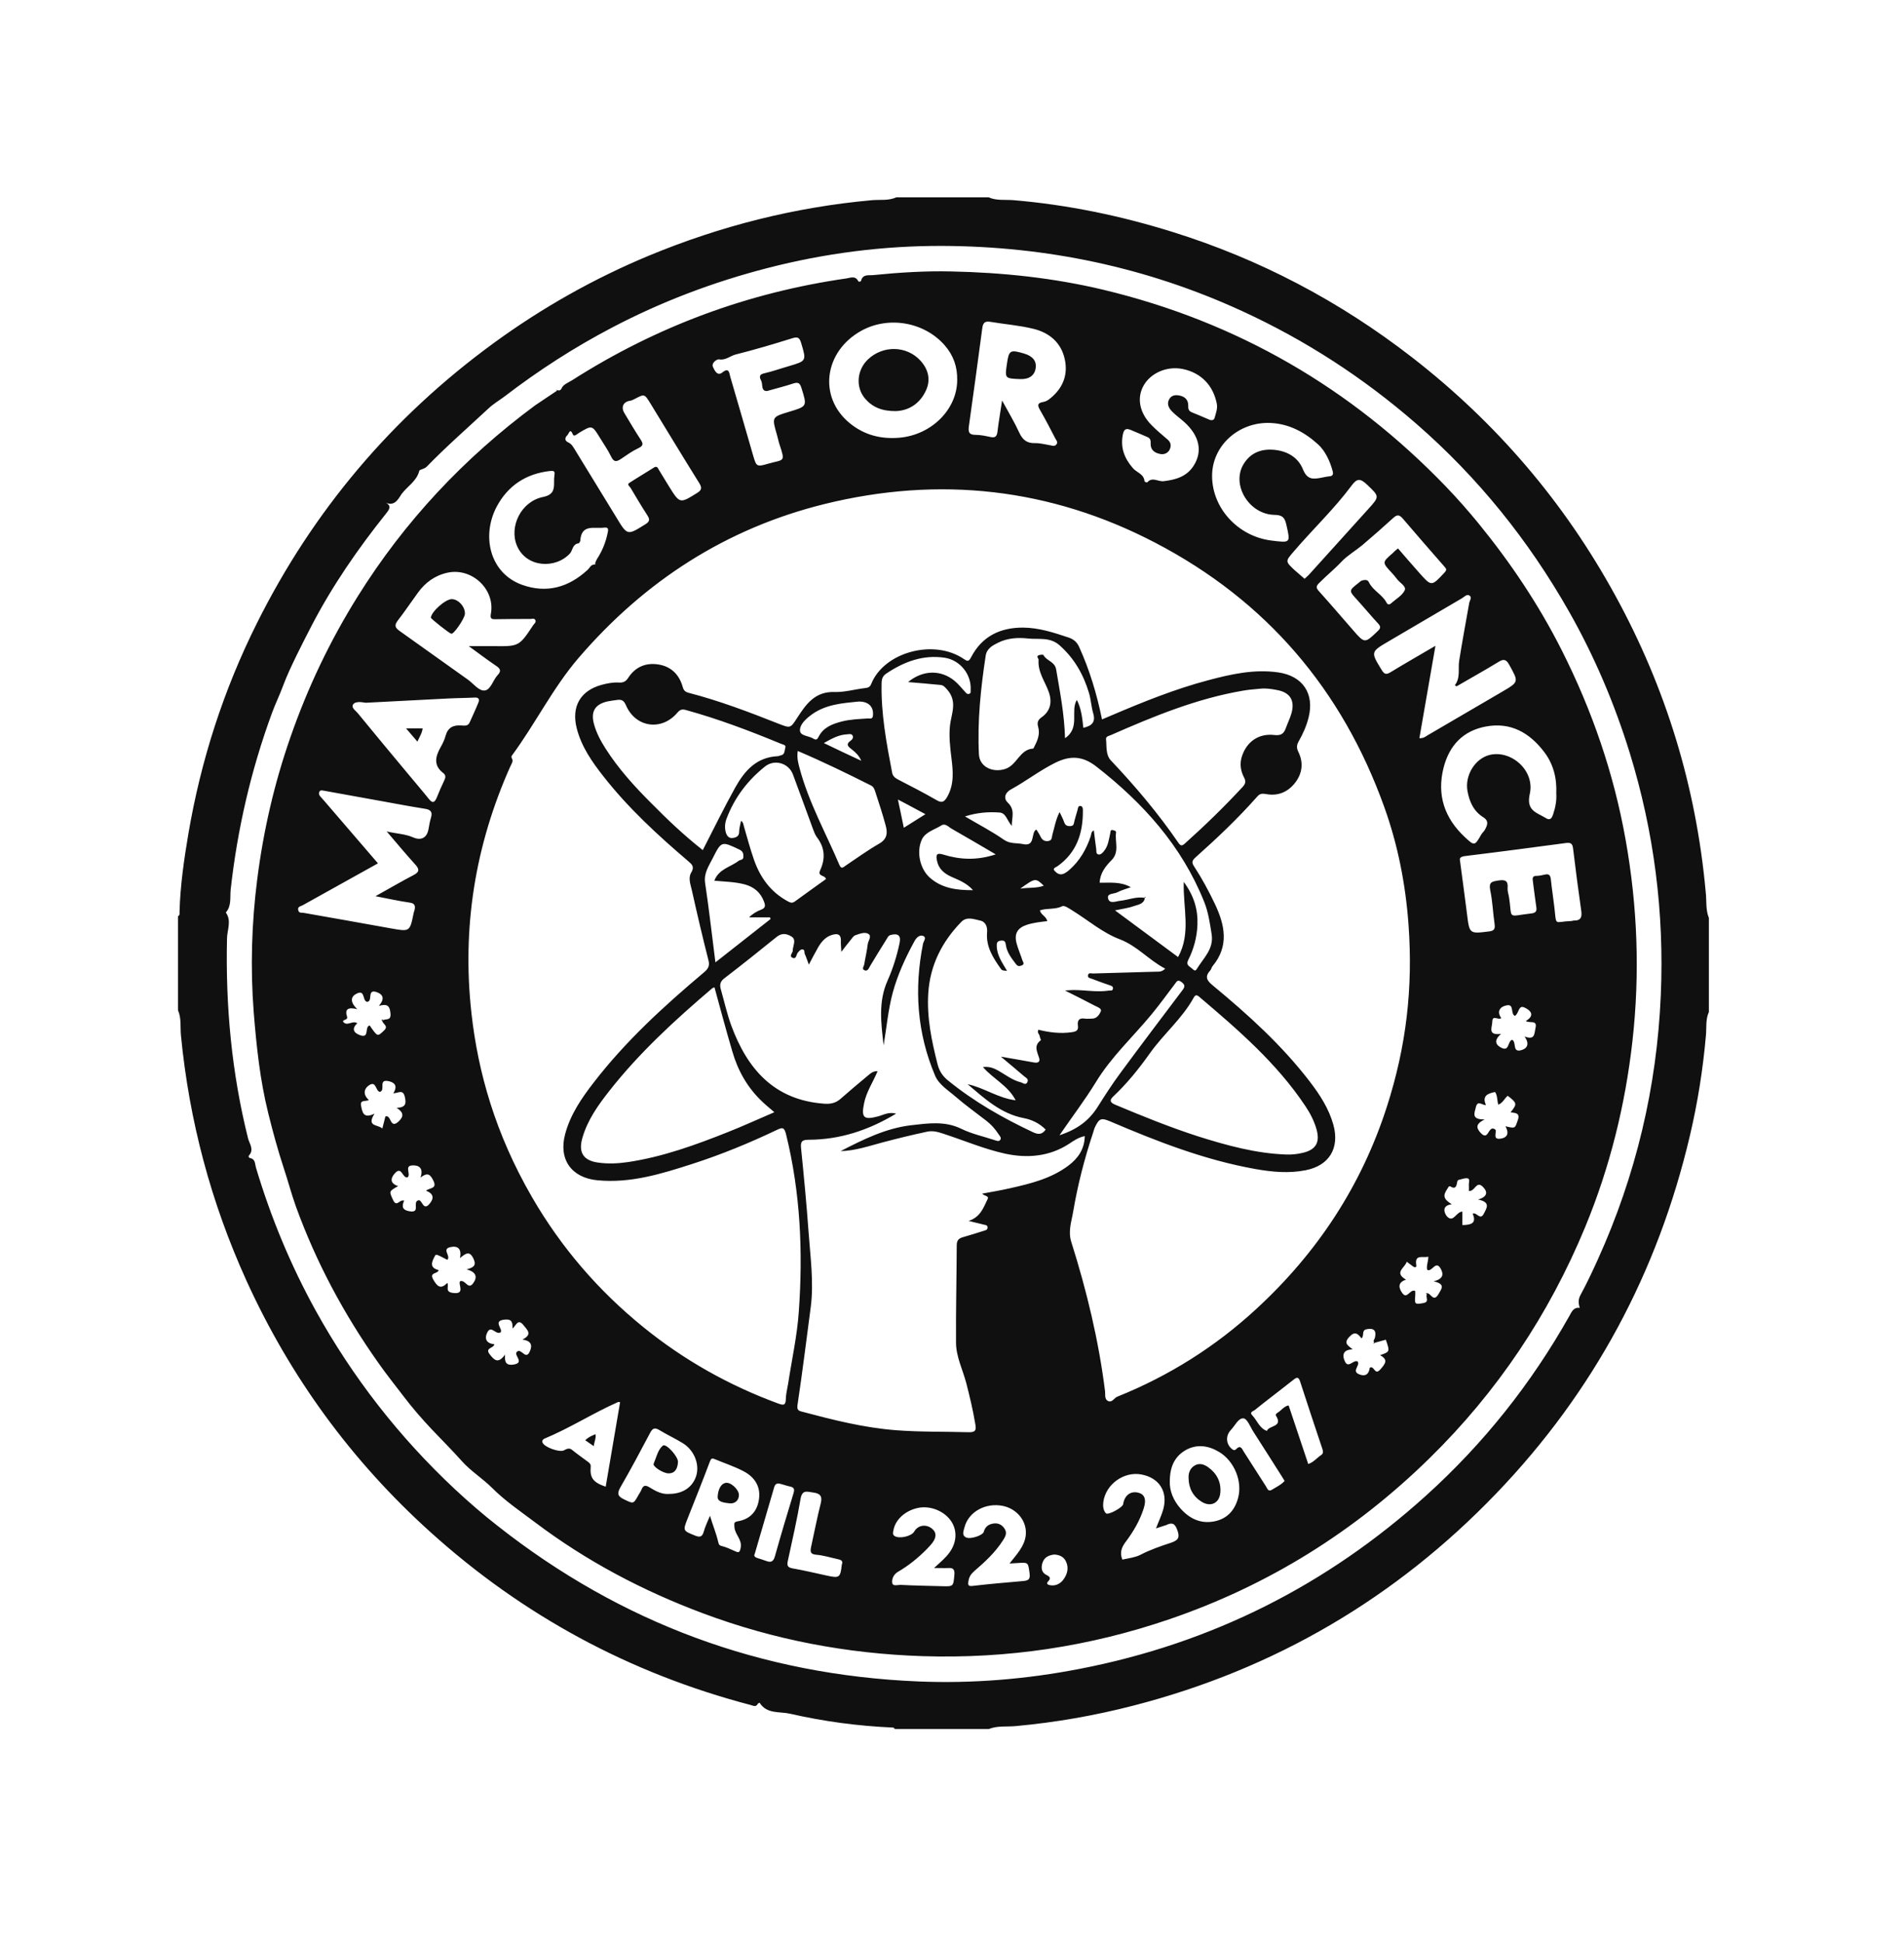 <?xml version="1.0" encoding="utf-8"?>
<!-- Generator: Adobe Illustrator 20.1.0, SVG Export Plug-In . SVG Version: 6.00 Build 0)  -->
<svg version="1.1" id="Layer_1" xmlns="http://www.w3.org/2000/svg" xmlns:xlink="http://www.w3.org/1999/xlink" x="0px" y="0px"
	 viewBox="0 0 1612 1644" style="enable-background:new 0 0 1612 1644;" xml:space="preserve">
<style type="text/css">
	.st0{fill:#101010;}
</style>
<path class="st0" d="M1446.8,776.8c0,26.5,0,53.1,0,79.6c-2.9,6.3-1.9,13.3-2.5,19.8c-2.5,28.7-7,57-13.6,85
	c-27.2,115.6-81.5,216.8-163.8,302.5c-85.3,88.8-187.8,148.8-307.1,179.6c-32.8,8.5-66.2,14.3-100,17.4c-7.5,0.7-15.4-0.5-22.7,2.5
	c-26.5,0-53.1,0-79.6,0c-0.3-1.1-1.1-1.3-2.1-1.3c-29.2-1.3-58.2-5.2-86.6-11.7c-8.8-2-19.6,0.5-25.7-9.3c0,0-1.3,0.5-1.5,0.9
	c-1.6,3.2-4.1,1.5-6.2,1c-102.2-26.8-192.7-75.6-271.1-146.4c-66.5-60-118.5-131-155.7-212.8c-30-66.1-48.4-135.1-55.4-207.4
	c-0.7-7.1,0.5-14.5-2.5-21.3c0-26.5,0-53.1,0-79.6c1.7-0.8,1.3-2.3,1.3-3.7c0.6-22.2,3.8-44.2,7.5-66.1
	c10.6-62.2,29.8-121.7,58-178.1c47.5-95.1,114.2-174,200.1-236.8c41.1-30,85-54.8,131.9-74.3c60.6-25.1,123.4-41,188.8-46.9
	c6.8-0.6,14,0.6,20.5-2.4c26.1,0,52.1,0,78.2,0c6.8,3,14.2,1.8,21.2,2.4c45.9,3.9,90.7,13.2,134.6,26.9
	c74,23.1,141.4,58.6,202.7,106.1c71.4,55.4,128.9,122.6,172.2,201.8c42.8,78.1,68.3,161.6,76.4,250.4
	C1445,762.1,1443.9,769.7,1446.8,776.8z M324.7,424.5c7,2.9,5.7,5.7,2.3,9.9c-24,30-45.8,61.5-63.5,95.7
	c-4.2,8.2-8.5,16.4-12.5,24.7c-4,8.3-8,16.6-11.2,25.2c-2.9,7.9-6.6,15.4-9.5,23.3c-17.8,48.4-29.3,98.3-35,149.5
	c-0.7,6.6,0.9,13.7-4.1,19.4c5,7,1.2,14.5,1,21.8c-1.3,57.2,3.9,113.7,17.8,169.3c1.1,4.5,5.4,9.4,0.8,14.5c-0.7,0.8-0.1,2,0.9,2.2
	c4.5,0.8,4.1,4.7,4.9,7.7c12.6,42.3,29.4,82.8,50.7,121.4c31.3,56.5,70.5,106.8,117.6,150.9c11.8,11,23.9,21.5,36.6,31.4
	c104.5,82.2,223.2,126,355.9,131.5c46,1.9,91.7-1.9,137-10.7c111.4-21.6,209-70.7,293.1-146.7c48.7-44,89-94.7,121.2-151.9
	c2-3.5,3.5-7.6,8.8-6.8c-1.2-3.8-1.5-7.1,0.7-11.1c5.3-9.7,10-19.8,14.6-29.9c32.2-71.1,50-145.8,53.3-223.7
	c3-69.8-5.7-138.2-26.3-205c-12.9-41.7-29.9-81.7-51.4-119.6c-34.2-60.2-77-113.4-129.3-158.9c-44.7-38.9-93.9-70.8-147.8-95.5
	c-80.4-36.9-165-54.6-253.1-55c-50.2-0.2-99.9,6.2-148.7,18.8c-45.7,11.8-89.6,28.4-131.5,50.4c-31.9,16.7-62.1,36.2-90.7,58.1
	c-4.6,3.5-9.5,6.2-14,10.5c-17.5,16.3-35.5,32-52.1,49.1c-2,2-6,2.3-6.2,3.4c-2.2,8.9-10.2,13.1-15.1,19.8
	C336.8,423,333.6,429.5,324.7,424.5z M471.6,330.6c-2.5-2.7,2,2.4,4-2.2c1.2-3,5.7-4.7,8.9-6.7c71.2-45.4,148.6-74.1,232.2-86.1
	c3.4-0.5,7.5-2.5,9.9,2.3c0.5,0.9,2.3,0.4,2.4-0.3c1.5-5.9,6.6-4.4,10.3-4.8c21.9-2.2,43.9-3.6,65.9-3.1
	c43.5,0.9,86.5,5.4,128.9,15.5c113.1,27.1,209.7,83,290.3,166.8c9.4,9.8,18.5,20.1,27.1,30.6c27.3,33.4,51.2,69,70.7,107.6
	c25.7,50.9,44.1,104.2,54.1,160.4c10.1,56.5,12.2,113.3,5.8,170.3c-6.1,54.3-19.1,106.8-40,157.4c-30.7,74.2-74.5,139.6-131.9,195.8
	c-63.1,61.8-136.3,107.5-220,136.1c-67.8,23.2-137.4,33.6-209.2,31.3c-63.9-2.1-125.8-13.8-185.7-36.2
	c-50.9-19-98.6-44.1-142.1-76.9c-12.5-9.4-25.5-18.2-36.5-29.2c-8.2-8.2-18.2-14.3-25.9-23c-8.2-9.2-16.9-17.8-25.4-26.8
	c-8.3-8.8-16.2-17.9-23.5-27.5c-7.3-9.6-14.9-19-21.8-28.9c-28.9-40.9-52.4-84.7-69.5-131.8c-3.8-10.5-6.7-21.7-10.2-32.2
	c-5.1-15.5-9.4-31.2-13.3-47c-7-28.1-10-56.8-12.3-85.5c-2.9-37.6-1.8-75.2,3-112.6c5.2-40.9,14.4-80.8,28-119.8
	c14.6-42,33.5-81.7,57-119.3c39.7-63.6,90.1-117.3,150.3-161.8 M1208.8,1094.4c2.9,0.8,5.1,7.6,9.1,0.7c2.6-4.6,6.2-8.4-4.1-10.8
	c8.2-2,8.5-6,6-10.6c-4.3-7.9-7.5,3.4-11.5,0.8c-0.8-3.4,0.9-6.8,1-11c-4.9,1.1-11.8-2.4-10.2,7.2c0.3,2-1.4,2-2.8,1
	c-1.6-1.2-3.2-2.4-5.3-4c-1.6,5.4-11.1,9.1-0.6,15.2c-7.8,2.5-5.8,7.6-3.2,11.3c4.2,5.9,6.6-3.9,11-1.7c0,1.1,0.1,2.5,0,3.9
	c-0.7,7.4-0.2,7.6,6.9,6.3c5.4-1,1.7-4.9,2.9-7.2C1208.2,1095.1,1208.5,1094.7,1208.8,1094.4z M1164,1136.3l0.1,0.2
	c-2.4-1.4-0.4-3-0.1-4.2c1.6-6.3-0.8-8.8-7.2-7.4c-4.3,1-1.5,5.3-4.1,7.7c-3.2-4.3-5.8-6.3-10.6-1c-4.8,5.4-0.7,7,3.1,10.3
	c-9.1,0.2-8.7,5.9-6.4,10.5c2.9,5.7,6.9-1.9,10.6-0.3c2.6,3.4-5.7,8.3,1.6,11c6.4,2.4,8.2-1.9,8.7-5.7c4.1-2.2,3.9,7.4,9.3,1.1
	c3.9-4.6,6.5-7.9-0.6-11.7c8.4-2.9,8.4-2.9,4.9-13.1C1170.2,1134.5,1167.1,1135.4,1164,1136.3z M340.5,1015.9c0.4,0.5,0.8,1,1.1,1.5
	c-1.9,5.3,0.9,7,5.6,7.7c8.9,1.3,1.9-7.7,6.8-9.3c3.5-1.4,4,9.6,9.6,3c4-4.7,3.7-8.6-2.9-11.2c3-2.6,9.7-1.4,6.2-8.5
	c-2.6-5.3-4.8-7.3-10.9-2.6c2.8-8-1.4-10.6-6.8-10.3c-7.3,0.3-1,7.4-4.1,10.1c-4.4,1.1-4.9-9.8-10.6-3.6c-3.7,3.9-4.9,8.7,2.6,11
	c-8,4.5-7.7,4.4-4.3,11.8C335.4,1021.2,337.9,1016.3,340.5,1015.9z M324.4,863.3c2.5-1.4,6.8,0.7,6.2-5.7c-0.6-6.5-2.7-8.4-9.8-6.4
	c4.9-5.7,3.9-9.5-1.8-11.6c-8.7-3.1-3,7.9-8.2,8.2c-4.1-0.8-1.5-10-8.1-7.3c-5.5,2.3-7.1,6.9-0.2,13.5c-8.3-2.1-10.6,0.4-8.7,6.2
	c1,3.2-3.2,2.2-3.4,4.3c3.4,4.6,7.9-1.4,12.1,1.4c-5.4,5.1-2.6,8.4,2.6,10.2c8,2.8,3.3-7.4,7.9-8.3c6.8,9.8,6.5,9.5,12.1,4.3
	c4.3-4-1.2-5.5-1.4-8.2C323.9,863.8,324.1,863.6,324.4,863.3z M503.8,477.8c0.6-0.2,1.2-0.4,1.8-0.6
	C505,477.4,504.4,477.5,503.8,477.8c0.1-2.8,1.8-4.9,3.1-7.1c3.5-5.9,6-12.3,7.4-19c0.4-2.1,1.9-5.9-2.9-5.2
	c-8,1.1-19.2-3.4-20.1,11c-0.1,0.8-0.9,2.2-1.5,2.3c-5.2,0.7-4.9,5.9-7.2,8.5c-12.3,13.4-37,12.1-44.9-6.4
	c-6.9-16.3,3.5-37.5,21.9-41.3c8.8-1.8,9.6-6.1,9.5-12.8c0-1.9,0-3.8,0.3-5.7c0.7-3.6-0.8-3.8-3.9-3.5c-20.3,2.3-35.6,12.5-45,30.2
	c-13,24.6-6,56.2,21.5,66.1c20.6,7.4,39.3,2.3,55.4-12.6C499.4,480.6,500.3,477.3,503.8,477.8z M969.5,759.9l-0.2-0.1
	c-0.8,5.4-5.8,5.7-9.4,7c-4.7,1.7-9.9,2.3-15.9,3.6c18.2,13.5,35.6,26.3,53.4,39.5c11.2-20.1,4.1-41.6,4.8-63.6
	c8.6,11.6,12.1,23.3,11.6,36.2c-0.4,10.6-3.1,20.6-7.8,29.9c-2,3.9,0.5,5.1,2.6,6.7c1.3,0.9,3,3.7,4.6,1c5.6-9.3,14.7-17,12.6-29.7
	c-1.5-9.3-2.8-18.7-6.4-27.5c-19-47.2-51.6-83.4-91.3-114.3c-11.6-9-22.1-9.3-34.5-3.2c-13.2,6.5-24.8,15.6-37.6,22.6
	c-5.8,3.2-6.2,8.1-2.7,11.3c6.3,6,3.4,12.1,3.3,19.6c-3.9-4.4-4.9-10.9-10.2-11.3c-9.5-0.7-19.2,0-29.4,3.3
	c11.5,6.8,22.7,12.6,32.9,19.7c5.3,3.7,10.8,2.6,16.2,3.7c10.1,2.2,6.9-7.8,10.4-11.7c0.2-0.2,0.4-0.2,1-0.5
	c1.2,1.9,2.5,3.8,3.4,5.8c1.4,2.9,3.4,4.3,6.7,3.8c3.3-0.5,2.8-3.3,3.4-5.4c1.8-6.2,2.8-12.7,6.1-19.1c1.5,3.3,2.9,5.7,3.8,8.4
	c0.9,2.7,2.4,3.6,5.2,3.5c3.2-0.1,3-2.2,3.5-4.2c0.8-3.2,1.8-6.3,2.7-9.5c0.4-1.5,0.4-3.8,2.7-3.3c1.9,0.4,1.8,2.5,1.8,4.2
	c0.1,19-5.4,35.4-21.6,46.8c-1.2,0.8-3.2,1.2-3,3c4.7,6.1,8.7,3.9,13.2,0c8.8-7.7,14.3-17.4,18-28.3c0.6-1.8,0.3-4.2,2.7-5
	c0.7,5.3,1.2,10.4,2,15.6c0.3,1.7-0.5,4.3,2,4.7c1.9,0.3,3.4-1.4,4.6-2.9c3.6-4.4,4.1-9.9,5.3-15.2c0.2-1,0.1-2.8,1.6-2.6
	c1.2,0.2,3.5,0.5,3.3,2.1c-1.2,7.8,3.2,16.4-3.9,23.5c-5.1,5.1-9.6,10.9-10,19c8.9,0.1,17.8-1.1,26.4,3.8c-4.2,1.5-8,2.5-11.4,4.3
	c-2.9,1.5-8.8,0.7-7.9,5c1.1,5.3,6.7,2.5,10.3,2.2C955.6,761.5,962.3,758.4,969.5,759.9z M933,608.8c3.4-1.4,5.9-2.5,8.5-3.6
	c26.5-11.3,53.3-22.1,81.2-29.5c19.5-5.2,39.1-9.6,59.5-6.7c20.8,3,30.8,18,25.7,38.2c-1.8,7.2-4.8,13.9-8.4,20.2
	c-1.8,3.2-1.9,5.6-0.2,9c4.4,9.1,3.3,18.1-2.8,26c-6.1,7.8-14.3,11.4-24.4,9.6c-2.9-0.5-5.3-0.7-7.6,2
	c-16.3,18.5-34.2,35.4-52.6,51.8c-3,2.7-2.9,4.5-0.8,7.6c6.6,10.1,12.3,20.7,17.5,31.6c8.4,17.8,12.2,35.5-2,52.6
	c-0.9,1.1-1.1,2.7-2,3.7c-5,5.4-2.6,8.7,2.4,12.8c29.8,24.6,58.4,50.5,82,81.3c8.5,11.1,16.1,22.8,19.9,36.5
	c5.4,19.8-3.6,34.5-23.5,38.4c-14.2,2.8-28.3,1.5-42.4-1c-42.9-7.6-83.2-23.3-123-40.3c-7.6-3.2-9.3-2.7-12.9,4.7
	c-0.8,1.7-1.2,3.6-1.8,5.3c-7.2,21.7-12.9,43.8-16.7,66.3c-1.4,8.4-4.5,16.5-1.6,25.7c13.1,41.4,23.2,83.4,28.6,126.5
	c0.3,2.7-0.7,6.8,2.8,8.2c3.3,1.3,4.8-2.7,7.6-3.8c43.6-17.5,82.9-42.2,117.4-74c51.7-47.5,89.2-104.3,110.8-171.4
	c16.4-50.9,22.2-100.6,18.3-154.1c-2.5-34.1-9-67.4-20.5-99.4c-35.7-99.5-100-174.7-193.7-223.6c-89-46.5-183.4-56.8-280.5-32.8
	c-83.1,20.6-152,65.1-207.9,130.1c-22,25.6-36.7,55.9-56.6,82.8c-0.3,0.4-0.4,1.5-0.1,1.9c1.8,2.8-0.2,5-1.2,7.3
	c-29.8,66.8-41,136.4-32.8,209.2c5.5,49.1,20,101.4,51.4,155.5c24.6,42.4,56.1,78.9,94.1,109.7c34.4,27.9,72.5,49.3,114.1,64.6
	c4.4,1.6,6.4,1.8,6.5-3.8c0.1-4.4,1.3-8.8,2-13.2c3.1-20.3,7.6-40.4,9-60.8c3.6-50.4,1.4-100.6-10.8-150c-1.5-6.1-3.1-5.9-7.6-3.8
	c-23.3,11.1-47.1,20.9-71.6,28.8c-26.1,8.4-52.3,16.6-80.5,13.9c-22.1-2.1-33.1-17.8-27.3-39.2c4.4-16.4,13.7-30,23.9-43.2
	c27-35.1,59.5-64.8,93.2-93.2c3.5-2.9,5.6-5.4,4.2-10.6c-5-19.6-9.6-39.3-14-59c-1.1-5-3.4-10.5-0.6-15.2c3-4.9,0.7-6.9-2.6-9.7
	c-25.8-22-50.7-44.9-71.7-71.7c-9.7-12.3-18.6-25.1-22.6-40.6c-4.7-18.4,3-32,21.2-36.9c4.8-1.3,9.7-2.2,14.7-1.9
	c3.4,0.2,5.7-0.9,7.6-3.9c6-9.3,14.9-13.1,25.6-11.4c10.8,1.7,17.7,8.6,20.6,19c0.8,3,2.3,4.3,5.1,5c25.9,6.7,50.9,16.2,75.7,26
	c10.6,4.2,10.4,4,16.3-5.1c7.4-11.4,15-22.1,31.3-21.6c8.6,0.3,17.3-2.3,25.9-3.3c2.5-0.3,4.2-0.7,5.3-3.5
	c10.8-27,53-38.4,78.3-21.2c2.9,2,4.2,2.6,6.2-1.3c9.2-17.8,24.7-25.3,44.1-25.2c13.4,0.1,25.9,4.2,38.5,8.4c4.4,1.5,7.1,3.9,9,8.1
	C922.5,567,928.6,587.2,933,608.8z M711.7,974.1c19.1-9.8,38.3-19.4,59.9-21.9c14.2-1.6,28.4-3.8,42.4,3.1c8.8,4.3,18.7,6.4,28,9.5
	c1.6,0.5,3.5,1.4,4.7,0c1.6-1.9-0.4-3.6-1.3-5c-2.8-4.4-6.3-8.3-10.5-11.5c-8.6-6.7-17.5-13-25.7-20.1c-6.3-5.5-14.2-10.2-17.5-17.9
	c-15.3-36.1-17.9-73.5-10.2-111.8c0.4-2,3.5-5.4-0.3-6.6c-2.8-0.8-5.3,1.5-7,4.6c-7.6,13.9-14.2,28.2-18.4,43.6
	c-3.9,14.6-5.2,29.6-7.7,44.5c-2.1-18.5-4.7-36.9,3.4-54.9c4.5-10.1,7.8-20.7,10.1-31.6c1.4-6.4-1.2-8.5-7.5-6.9
	c-2.3,0.6-2.7,2.5-3.7,3.9c-4.7,7.4-9.2,14.9-13.7,22.3c-1.2,2-2.1,5-5,3.6c-2.3-1.1-0.2-3.4,0-5c0.9-5.6,2.3-11.1,2.9-16.7
	c0.3-3.1,3.8-7,0.6-9c-3-1.9-7.4-0.1-10.9,1.1c-1.8,0.6-3.1,2.8-4.4,4.4c-2.3,2.8-4.5,5.6-7.6,9.7c-0.2-4.3-0.5-6.6-0.4-8.9
	c0.4-6.7-3.5-6.8-8.2-5.2c-5.2,1.8-8.5,5.9-11.1,10.4c-2.6,4.5-5,9.2-7.8,14.5c-1.4-3.7-2.2-6.3-3.4-8.9c-0.6-1.4,0.2-3.8-2-4
	c-1.7-0.1-2.8,1.5-3.9,2.7c-1.4,1.6-1.2,5.7-4.3,4.5c-3.8-1.5,0.4-4.4,0-6.6c-0.1-0.7,0.2-1.4,0.3-2.1c0.6-3.4,2.4-7.2-1.6-9.5
	c-4-2.4-8-3-12.3,0.4c-14.7,11.9-29.5,23.7-44.5,35.2c-3.5,2.7-3.9,5.6-2.8,9.3c2.9,10.2,5.2,20.6,8.8,30.5
	c13.6,36.9,36.4,63.2,78.8,66.2c5.4,0.4,9.7-0.6,13.6-4c7.5-6.5,15-13,22.7-19.3c2.4-1.9,4.7-4.5,8.8-4.2
	c-3.9,9.3-9.4,17.3-11.4,26.9c-2.6,12.4-0.4,14.6,11.9,11.3c4.5-1.2,8.8-4,15.2-2.3c-23.6,14.2-47.7,22-74,22.1
	c-5.7,0-7.1,1.5-6.5,7.1c2.4,23.8,4.7,47.6,6.4,71.4c1.5,21,4.5,42.3,1.8,63.1c-3.6,27.6-7.1,55.3-11.2,82.8c-0.6,4,0.7,4.9,3.4,5.6
	c26.3,7,52.6,13.7,79.9,15.8c20.6,1.6,41.2,1.1,61.7,1.7c6.4,0.2,6.3-2.6,5.5-7c-1.9-11.6-4.7-23.1-7.6-34.5
	c-3-11.4-8.6-22.3-8.7-34.1c-0.2-27.5,0.5-54.9,0.6-82.4c0-4,1.3-5.9,5.1-7c6.1-1.7,12.2-3.7,18.3-5.6c1.4-0.4,2.6-0.7,2.7-2.6
	c0-2.1-1.6-2.1-2.9-2.4c-3.9-1-7.8-1.9-13.1-3.2c10.2-3.4,12.6-11.5,16.1-18.6c1.4-2.8-3.2-2.4-4.6-4.5c8-1.5,15.9-2.8,23.7-4.6
	c17.3-3.9,34.5-8.1,49.1-19c8.2-6.1,13.8-14,14-25.1c-5.3,1.1-9.2,3.8-13.1,6.4c-16.7,11-35.6,12.5-54.2,8.5
	c-17.8-3.9-34.9-11.2-52.4-16.9c-4.5-1.5-9-2.8-13.9-1.7c-12.7,2.7-25.3,5.8-37.8,9.1C735.3,969.9,723.9,973.9,711.7,974.1z
	 M986.5,819.7c-14-7.3-23.6-19.2-38.6-24.9c-14.3-5.4-26.6-16-39.8-24.2c-2.8-1.7-6.9-4.7-8.8-3.7c-6.1,3-12.7,1.4-18.9,3.5
	c0.9,3.9,5.6,5.1,6.2,9.1c-6,0.7-11.9,1.3-17.5,3.2c-7.7,2.6-10.5,7.5-8.5,15.3c1.3,5,3.4,9.7,5,14.6c0.5,1.6,2.3,3.3-0.8,4.5
	c-2.2,0.8-3.3,0.5-4.7-1.3c-3.7-4.9-7.6-9.8-8.5-16.1c-0.4-3-1.2-4.1-4.4-3.7c-3.3,0.5-3.4,2.2-3.3,4.9c0.3,8,4.9,14.1,8.7,20.7
	c-4.2-0.4-4.3-0.4-5.5-2.1c-6.4-9.1-12.4-18.4-11.4-30.4c0.4-4.4-0.9-9-5.9-10.1c-5.3-1.1-11.2-3.7-16,1.2
	c-16.3,16.8-26.4,36.6-27.9,60.4c-1.3,20.6,2.9,40.4,7.9,60.1c1.5,5.8,4.3,10,8.9,13.7c22,17.9,46.3,31.7,71.8,43.7
	c4.5,2.1,7.7,2.2,10.8-2.2c-5.2-5.3-11.7-8.4-18.5-9.7c-19.5-3.7-33.2-16.6-47.6-28.7c13.9,2.9,25.7,11.8,40.7,13.6
	c-6.4-12.4-18.8-17.9-27.7-28.1c5.5-0.7,9.4,1,13.3,3.2c6.1,3.5,11.8,8,18.8,9.7c1.6,0.4,4,2.8,5.5-0.1c1.4-2.7-1.3-3.8-2.7-5
	c-6-5.1-12-10.2-19.7-16.6c10.8,1.9,19.4,3.3,27.9,4.9c3.3,0.6,5.5-0.3,4.5-3.7c-1.6-5.3-4.9-10.5,1.4-15.1c0.3-0.2-0.8-2.1-0.9-3.2
	c-0.1-1.8-2.5-3-1.2-5.7c9.2,2.3,18.7,3.5,28.3,2.1c3.6-0.5,5.8-1.4,5.2-5.6c-0.6-4.4,1-6.7,5.9-5.9c1.8,0.3,3.8,0,5.7,0
	c4.4,0.2,6.6-3.4,7.8-6.2c1-2.4-3-3.7-5.2-4.8c-7.9-4.2-15.9-8.1-25.2-12.8c3.5-0.2,5.4-0.4,7.3-0.4c9.9,0,19.8,2,29.8,0.5
	c1.3-0.2,3.1,0.5,3.5-1.4c0.5-2.2-1.1-2.6-2.9-3.2c-4.9-1.6-9.8-3.5-14.6-5.3c-1.7-0.6-4.2-0.8-3.5-3.4c0.6-2.1,2.8-1.2,4.2-1.2
	c17.5-0.5,35-1,52.5-1.5C980.5,822.1,983.3,823,986.5,819.7z M1089,977c4.5,0.2,9-0.3,13.4-1.3c11.6-2.5,15.4-8.8,12.2-20.1
	c-2-7.1-5.4-13.6-9.5-19.7c-24.2-36.3-56.8-64.4-89.7-92.3c-2.3-2-3.5-1.7-4.8,0.7c-9.8,17.8-25.6,30.8-37.2,47.2
	c-9.3,13.1-19.3,25.5-31,36.5c-3.2,3-2.6,5,1.7,6.8c23.1,9.7,46.3,19.1,70.1,26.8C1038.7,969.3,1063.2,976.1,1089,977z M604.9,835.5
	c-0.7,0.3-1.5,0.5-2,0.9c-31.2,26.6-61.4,54.2-86.8,86.5c-9.7,12.3-18.8,25-23.1,40.3c-3.5,12.3,1.1,19.1,13.9,20.7
	c8.3,1.1,16.5,0.7,24.8-0.5c29.4-4.4,57.2-14.5,84.6-25.4c12.7-5,25-10.7,39.3-16.8c-4.3-3.7-7.4-6.2-10.3-9
	c-12.5-11.8-20.6-26.2-25.3-42.5C614.7,871.8,609.9,853.7,604.9,835.5z M1067,582.8c-4.9,0.5-9.9,0.8-14.8,1.7
	c-39.2,6.7-75.6,21.7-111.8,37.6c-1.6,0.7-4.2,1-4,3.4c0.7,6.2-0.5,13.1,4.2,18.1c20.6,21.8,40,44.7,57,69.5
	c2.1,3.1,3.3,2.8,5.8,0.5c16.9-15.1,33.2-31,48.6-47.6c2.4-2.6,3.1-4.6,1.3-8c-2.9-5.5-3.9-11.5-1.9-17.8
	c4-12.5,14.2-19.8,27.6-18.2c5.4,0.6,7.8-1,9.5-5.5c1.6-4.4,3.7-8.7,5-13.2c2.9-10.8-1.5-17.5-12.5-19.4
	C1076.5,583,1071.8,582.3,1067,582.8z M595,719.4c9.3-18,17.9-35.8,27.5-53c8.2-14.6,18.2-25.7,36.2-26.5c0.7,0,1.3-0.5,2-0.6
	c4-0.5,3.4-4.2,4.2-6.6c0.8-2.5-2.3-2.6-3.7-3.3c-26.4-10.9-53-21-80.6-28.6c-3.1-0.8-4.8-0.4-7.1,2.3
	c-13.4,15.8-35.5,12.6-43.6-6.4c-1.7-3.9-3.6-4.9-7.3-4.4c-2.8,0.4-5.6,0.7-8.4,1.3c-10.4,2.4-14.1,8.5-11.4,18.8
	c2,7.6,5.7,14.5,9.9,21.1c11,17.2,24.7,32.3,39.1,46.6C565.4,693.9,579.5,707.2,595,719.4z M917.2,615.9c7.2-1.6,10.5-4.8,8.4-12.1
	c-1.7-5.6-1.9-11.7-3.6-17.3c-4.7-15.7-12.4-29.3-24.9-40.4c-8.2-7.3-17.9-4.8-26.9-5.8c-8.4-0.9-17.1-0.4-25,3.5
	c-4.9,2.4-9.8,5-10.7,11.2c-4.2,27.6-7.1,55.3-5.7,83.4c0.6,10.7,11.7,15.6,22,12.4c10.4-3.2,12.3-16.6,23.8-17.3
	c0.5,0,1-1.5,1.4-2.3c2.7-5.1,4.6-10.3,2.9-16.3c-0.9-3.2-0.3-5.6,2.8-7.8c7.7-5.3,9.2-13,6.3-21.3c-3.1-9-9.5-17-8.7-27.3
	c0.1-1.1-1.8-2.8-0.5-3.7c1.2-0.8,4.3-1,4.6-0.5c2.6,5,9.7,5.5,10.8,12.3c3.1,18.6,6.9,37.1,7.5,58.1c13.2-9,4.2-22.9,10-32.4
	C915.5,599.7,916.3,607.7,917.2,615.9z M317.9,758.4c11.9-6.6,21.9-12.5,32.1-17.8c5-2.6,5.4-4.8,1.6-9c-7.9-8.7-15.4-17.7-24.2-28
	c8.7,2,15.7,2.1,22.3,5c6.9,3,11.8,0.4,13.1-7c0.6-3.2,1.1-6.5,2.1-9.7c1.5-5-0.5-6.8-5.2-7.5c-12.1-1.9-24.2-4.2-36.3-6.4
	c-16.5-3-32.9-6-49.3-8.9c-1.3-0.2-2.9-0.7-3.7,0.9c-0.7,1.4-0.3,2.7,0.7,3.9c1.1,1.2,2.2,2.5,3.3,3.7c15.1,17.6,30.2,35.1,45.6,53
	c-21.5,12-42.7,23.7-63.8,35.5c-1.6,0.9-4.5,1-3.7,4.2c0.7,2.7,2.9,1.9,4.6,2.2c24.6,4.4,49.2,8.6,73.7,13.1
	c16.2,2.9,16.2,3,19.4-12.9c0.2-0.9,0.6-1.8,0.8-2.7c0.8-3.6,0.1-5.6-4.3-6.2C337.7,762.5,328.7,760.5,317.9,758.4z M768.8,577.2
	c12.5-10.3,27.7-10.6,39.3-1.1c3.3,2.7,5.9,6.1,8.8,9.2c1,1.1,1.9,2.4,3.5,1.9c1.9-0.5,1.3-2.2,1.4-3.5c0.7-13.1-9-25.1-22-27.1
	c-18.3-2.7-34.3,3.3-49.3,13.3c-3.2,2.1-4,4.5-4.1,8.1c-0.6,25.7,4.1,50.8,8.9,75.8c0.5,2.8,2.2,4.3,4.7,5.7
	c11.1,5.7,22.3,11.5,33.1,17.7c4.6,2.7,6.5,1.1,8.8-2.8c6.1-10.6,5-21.9,3.6-33.1c-1.1-9.1-2.2-18-1.2-27.4
	c1.1-9.8,6.5-20.1-2.2-30.1c-2-2.3-3.3-4-6.1-4.2C787,578.7,778.2,578,768.8,577.2z M699.3,743.9c-0.7-3.6-7.5-1.9-4.9-7.5
	c4.5-9.8,4-19-2.7-27.8c-1.7-2.2-2.6-5-3.6-7.6c-5.6-15.2-11.1-30.5-16.8-45.7c-3.6-9.6-15.6-13.1-23.7-6.6
	c-14.6,11.7-25.7,26.2-32.4,43.9c-1.5,3.9-1.8,7.9-0.7,11.8c0.8,2.7,2.4,5.3,6.1,4.7c3-0.5,5.2-1.5,5.2-5.4c0-2.9,1-5.9,1.6-9.1
	c2,1.3,2,3.3,2.5,5c2.8,9.5,5.3,19.1,8.6,28.4c5.2,14.6,13.9,26.7,27.9,34.4c2.1,1.1,3.9,2.4,6.5,0.5
	C681.7,756.4,690.8,750.1,699.3,743.9z M810.4,321.5c0.2-11.1-3.2-20.8-10.5-29.2c-17.3-19.8-47.4-25.1-70.5-12.5
	c-31.8,17.5-36.9,56.3-10,78.3c12.2,10,26.4,13.7,42.2,12.3C788.7,368,810.4,346.4,810.4,321.5z M848.4,338.9
	c5.5,10.1,10.5,18.4,14.5,27.1c2.8,6.1,6.4,9.2,13.4,9c4.4-0.1,8.9,1.2,13.3,1.9c1.6,0.3,3.1,1,4.6-0.6c1.9-2,0.2-3.5-0.6-5
	c-4.1-7.9-8.2-15.9-12.7-23.7c-2.3-4-3.5-6.5,2.6-7.5c2.9-0.5,5.4-2.6,7.7-4.7c9.4-8.5,12.9-19.2,10.3-31.3
	c-3-14.1-13-22.5-26.4-25.8c-12.1-3-24.6-3.9-36.9-6c-4.9-0.8-6.1,1.6-6.6,5.7c-3.7,27.6-7.4,55.1-11.3,82.6c-0.7,4.9,0,7.4,5.6,7.4
	c4.2,0,8.4,0.9,12.6,1.8c4,0.9,5.5-0.4,6-4.5C845.4,357.4,846.9,349.3,848.4,338.9z M396.9,546.8c8.4,0,14.7,0,21,0
	c21.6,0.2,21.6,0.2,33.5-17.7c0.9-1.3,2.7-2.5,1.9-4.3c-0.9-1.9-2.9-1-4.4-1c-9.7,0-19.4,0-29.1,0.2c-3.5,0.1-5-0.3-4.2-4.6
	c3.8-20.6-16-39.2-36.6-34.8c-10.7,2.3-18.9,8.3-25.2,17c-5.7,7.8-11.1,15.9-17,23.5c-3.1,4-2.4,6.1,1.6,8.9
	c19.3,13.6,38.4,27.5,57.7,41.1c4.8,3.4,9.4,9.9,14.4,9.2c5.1-0.7,6.9-8.9,10.9-13.1c3.1-3.3,2.3-5.3-1.3-7.7
	C412.7,558.5,405.7,553.2,396.9,546.8z M1233.2,580.8c-0.5-0.3-1-0.6-1.5-0.9c5-6.4,2.6-13.8,3.7-20.8c2.6-16.3,5.6-32.5,8.5-48.8
	c0.4-2.2,2.7-4.8,0.1-6.4c-2.2-1.3-4.3,1.2-6.3,2.4c-20.6,12-41.1,24.2-61.7,36.2c-15.7,9.2-15.6,9.1-6.2,24.5c2.3,3.8,4,4,7.6,1.8
	c12.3-7.5,24.8-14.6,37.9-22.3c-4.6,26.5-9.1,52.2-13.6,78.2c3.5,0.2,5.2-1.4,7.2-2.6c21-12.3,42-24.5,63-36.8
	c14.2-8.3,13.9-8.2,5.9-22.7c-2.6-4.7-4.8-5.2-9.2-2.4C1257,567.3,1245,573.9,1233.2,580.8z M554.4,395.2c2.4-0.6,2.7,1.2,3.3,2.2
	c2.9,4.6,5.6,9.3,8.5,13.9c9.4,15.1,9.3,15,24.1,5.8c3.9-2.4,4.1-4.4,1.7-8.3c-14-22.4-27.6-45-41.4-67.5c-5-8.1-5-8-13.2-3.7
	c-1.2,0.6-2.5,1.3-3.8,1.5c-5.9,0.8-8.1,5.4-4.9,10.6c4.5,7.5,8.9,15,13.7,22.3c2.4,3.6,2.2,5.3-2,7.3c-5.1,2.4-9.7,5.7-14.4,8.9
	c-3.7,2.5-6.2,3.3-8.6-1.8c-2.6-5.5-6.2-10.5-9.4-15.8c-6.7-10.9-6.7-10.9-17.6-4.4c-1.6,1-4.4,3.7-5.3,1.6c-2.5-6-3.3-1-4.7,0.4
	c-2.5,2.4-2.3,4.8,0.7,6.2c2.9,1.3,4.1,3.7,5.6,6.1c11.7,19.1,23.4,38.2,35.1,57.3c9.4,15.6,9.3,15.4,24.7,5.8
	c4-2.5,3.6-4.4,1.4-7.8c-4.9-7.5-9.4-15.2-14-22.9c-0.7-1.2-3.2-2.8-1.3-4.1C539.8,404.1,547.3,399.7,554.4,395.2z M1236.1,728.4
	c2.1,16.2,4.1,30.5,5.9,44.8c2.1,17.2,2,17.1,18.8,15c3.9-0.5,5.2-1.9,4.6-6c-1.4-9.6-1.7-19.3-3.7-28.8c-1.4-7,1.4-7.4,7-8.3
	c6.2-0.9,8.2,0.5,7.7,6.6c-0.2,2.3,0.7,4.6,1.1,7c3.2,19.8-2.3,16.7,18.9,14.3c3.7-0.4,4.9-1.8,4.3-5.4c-1.1-7.2-1.9-14.5-2.9-21.8
	c-0.4-2.7-0.4-4.7,3.2-4.6c2.3,0,4.7-0.6,7-1.1c3.3-0.8,4.6,0.5,5,3.9c0.8,8,2.1,15.9,3,23.9c1.9,16.5-0.4,12,14.3,11.5
	c0.7,0,1.4-0.4,2.1-0.4c6.4,0.2,7.1-3.4,6.3-8.6c-2.5-17.5-4.8-35.1-6.9-52.6c-0.5-4.2-2.3-4.9-6.1-4.4
	c-27.8,3.7-55.6,7.4-83.5,10.8C1238,724.6,1235.2,725.3,1236.1,728.4z M1317.6,671.5c0.6-13.3-2.6-25.3-10.5-35.5
	c-12.3-16-28.2-25.1-49.1-21.2c-19.4,3.6-31,16.1-35.8,34.8c-5.9,23.2,0.8,42.8,18.1,58.9c8.1,7.6,8.3,7.3,13.8-2.3
	c0.8-1.4,2.2-2.5,3-3.9c2.1-3.8,3.8-7.5-1.3-10.7c-8.2-5.1-11.8-13.3-13.4-22.3c-2.3-13.3,6.5-27.3,18.6-30.4
	c18.4-4.6,38.6,13.2,34.2,32.8c-2.7,12.1,2.9,15,10.6,18.9c0.8,0.4,1.7,0.9,2.5,1.4c3.6,2.5,5.3,1.1,6.6-2.8
	C1316.9,683.3,1318,677.4,1317.6,671.5z M985.2,407.2c10.1-1.2,19.5-3.8,25.4-13.1c7.8-12.2,4.9-25.4-8-37c-3.3-3-7.1-5.6-10.2-8.8
	c-2.9-2.9-4.9-6.7-2.3-10.8c2-3.2,5.4-3.5,8.9-2.7c4.6,1,7.1,4,7,8.5c-0.1,2.8,0.4,4.5,3,5.6c4.8,2,9.6,3.9,14.3,6
	c2.3,1.1,4.5,1,5.1-1.5c1-3.8,2.6-7.6,1.8-11.7c-3-15.5-13.3-26.2-28.7-29.4c-13.4-2.8-27.4,3.3-33.4,14.2
	c-5.7,10.3-3.4,22.7,6.5,32.9c4.4,4.6,9.4,8.6,14.2,12.8c2.7,2.4,2.9,5.4,1.4,8.4c-1.4,2.7-4.2,4-7.1,3.7c-5.1-0.7-9.1-3.2-8.9-9
	c0.1-2.8-0.3-4.4-2.9-5.5c-4.8-2-9.5-4.2-14.3-6.1c-3.6-1.4-5.4-0.5-6.3,3.8c-2.3,11.2,1.2,20.3,8.4,28.6c3.2,3.8,9.4,4.9,9.9,11.2
	c0,0.4,2.1,1.2,2.3,0.9C975.6,403.2,980.6,407.8,985.2,407.2z M1026.2,402.9c0.1,27.2,21.9,50.9,50,54.5
	c16.8,2.1,16.4,2.2,12.8-13.7c-1.4-6.1-3.7-7.9-10-8c-21.4-0.4-36.5-25.1-26.4-42.5c5.3-9.1,13.6-13,23.7-12.7
	c12,0.4,22.4,5.7,26.8,16.6c3.6,8.9,8.5,8.5,15.4,7.2c2.3-0.4,4.6-1,6.9-1.2c3-0.2,3.6-1.8,2.9-4.3c-2.2-8.5-6.4-17.3-12.2-22.6
	c-11.2-10.2-24.5-17.7-40.9-18.3C1048.6,357,1026.1,377.2,1026.2,402.9z M1183.6,464.1c5.9,6.8,11.7,13.6,17.7,20.3
	c10.7,12.1,10.6,12,21.7,0.1c2-2.2,1.7-3,0-4.9c-11.8-13.5-23.6-27-35.3-40.7c-2.7-3.1-4.6-3.8-7.9-0.8
	c-8.7,7.9-17.5,15.7-26.5,23.3c-5.7,4.7-12.7,8.8-17.3,13.7c-6.1,6.5-13,12-19.2,18.3c-2.6,2.6-2.7,4-0.3,6.7
	c9.8,10.9,19.3,22,28.9,33c10.1,11.6,10,11.5,21.1,0.9c2.5-2.4,2.6-3.8,0.3-6.3c-6.1-6.6-11.8-13.5-17.8-20.1
	c-7.1-7.8-7.2-7.7,1.3-14.4c0.9-0.7,1.8-1.7,2.9-2c2.1-0.5,4.7-0.9,5.7,1.4c3.4,7.2,11.2,10.3,14.9,17.2c0.9,1.8,2.2,2.3,3.9,0.8
	c4-3.6,9.5-6.6,11.6-11.1c1.6-3.5-4.5-6.4-6.8-9.8c-1.2-1.7-2.7-3.3-4.1-4.9c-8.3-8.9-8.3-8.9,0.6-16.6
	C1180.3,466.8,1181.7,465.6,1183.6,464.1z M309.6,594.7c-0.5-0.1-1.2-0.1-1.9-0.3c-3.1-0.5-7.2-0.5-8.6,1.5c-2.1,3,1.9,5.3,3.7,7.5
	c14.2,17.4,28.6,34.6,43,51.9c5.7,6.9,11.6,13.7,17.2,20.7c3.2,4.1,5,3.2,6.8-1.1c1.9-4.8,4-9.6,6.2-14.2c1.2-2.4,1.7-4.6-0.6-6.4
	c-8.7-6.6-6.8-14.1-2.3-22.1c1.7-3,3.3-6.3,4.2-9.7c1.9-6.8,6.4-9,12.9-8.6c2.7,0.1,5.9,0.9,7.4-2.5c2.5-5.6,5.1-11.1,7.4-16.8
	c1-2.6,0.6-4.5-3.1-4.3c-7.5,0.4-15.1,0.4-22.7,0.8C356.1,592.3,332.9,593.5,309.6,594.7z M649.4,330.9c-5.3,0.2-3.4-5.6-4.9-8.6
	c-1-2-2.7-5.2,2.2-6.3c7.1-1.6,14-4.1,21-6.1c15.3-4.5,15.1-4.5,10.6-19.6c-1.3-4.3-2.6-5.6-7.4-4.1c-15.9,5-31.9,9.7-48.1,13.8
	c-4.7,1.2-8.4,5.1-14.1,4.1c-1.7-0.3-6.8,3.1-5,6.6c1,2.1,3.5,8,7.7,4.6c6.1-4.9,6,0.7,6.9,3.6c6.5,22,12.8,44.1,19.2,66.1
	c2.9,9.9,3,10.3,12.9,7.4c13.3-3.8,14.7-0.9,9.6-16.2c-0.9-2.7-1.4-5.5-2.2-8.2c-4.4-15.1-4.4-15.1,10.2-19.5
	c15.6-4.7,15.4-4.6,10.5-20.3c-1.4-4.4-3-4.9-7.1-3.6C664.5,326.9,657.4,328.6,649.4,330.9z M675.4,635.5c-0.9,6,0.5,10.6,1.7,15.1
	c7.7,28.6,22.1,54.4,33.6,81.4c1.6,3.8,3.3,1.9,5.3,0.5c9.4-6.3,18.6-13,28.4-18.6c7-4,7.1-9.4,5.4-15.5c-2.5-9.3-5.5-18.5-8.5-27.6
	c-0.8-2.4-1.3-4.9-4.1-6.2C717.1,654.5,696.8,644.6,675.4,635.5z M605.7,814.4c16.3-12.8,31.5-24.8,46.7-36.7
	c-0.2-0.5-0.3-0.9-0.5-1.4c-5.9,0-11.8,0-17.7,0c3.2-3.2,6.6-5.1,10.2-6.5c3.4-1.3,3.8-3.1,2.6-6.4c-2.9-8-8.4-12.8-16.5-15
	c-8.4-2.2-17-2.3-25.7-3.1c3.7-10,13.7-11.5,20.5-16.8c1.4-1.1,4.1-0.5,4.1-3.5c0.1-2.8-0.5-4.7-3.5-6.1c-15-7.1-15.1-7.3-22.5,7.4
	c-3.3,6.6-7.7,12.6-6.4,21.1C600.3,769.2,602.7,791.2,605.7,814.4z M601.1,1282.7c2.3,7.8,5.3,14.9,7,22.3c0.5,2.2,1,2.9,3.3,3.4
	c3.6,0.9,7.1,2.6,10.5,4.1c3.2,1.5,4.4,1.8,5.2-2.8c1.3-7.1-5-11.2-5.3-17.5c-0.1-2.7-0.8-4.2,2.7-4.8c10.6-1.7,16.7-8.5,18.1-18.9
	c1.5-10.9-4-18.8-13.3-23.6c-7.7-4-16-6.7-24.1-10.1c-2.5-1.1-3.3-0.5-4.3,2.3c-6,16-12.4,31.9-18.7,47.8
	c-4.1,10.5-4.1,10.4,6.1,14.5c3.9,1.6,6.2,1.5,7.5-3.2C597,1291.7,599.3,1287.2,601.1,1282.7z M990.4,1253.2c-0.4,8.2,3,16.5,9,23.3
	c7.5,8.5,17,13.3,28.9,10.9c10.8-2.2,17.1-9.4,19.9-19.7c3.9-14.2-3.3-31.5-16.2-39.1c-9.1-5.4-18.7-6.7-28.1-1.5
	C994.5,1232.5,990.5,1241.2,990.4,1253.2z M854.7,1323.1c6.3-8,12.5-14.4,13.7-23.5c1.5-11.8-7-22.6-19.1-25.2
	c-14.7-3.1-29.3,4.9-32.7,18c-0.7,2.9-2.6,6.7,1.2,8.6c3.7,1.9,14.3-1.7,15.1-4.7c1.2-4.6,4.4-6.6,8.7-7.1c3.9-0.4,6.9,1.3,9,4.6
	c2.3,3.6,0.5,6.7-1.5,9.8c-6.5,10.1-15.1,18.1-24.1,25.8c-2.6,2.3-4.4,4.6-5,8.2c-0.7,3.8-0.4,5,4,4.4c13.8-1.6,27.7-2.8,41.6-4
	c4.3-0.4,6.9-0.8,6.1-6.5c-1.3-9.3-0.8-9.4-10.1-8.8C859.7,1322.8,857.9,1322.9,854.7,1323.1z M790.8,1326.9c5.4-4.9,9.7-8.5,13-13
	c6.2-8.5,6.8-18.4,1.7-26.3c-5.8-8.9-17.9-13.8-28.5-11.5c-10.7,2.3-19.1,10-20.6,19c-0.3,1.5-0.9,3.3,0.8,4.6
	c3.8,2.8,14.4,0.5,16.8-3.6c2.9-5.1,9.1-6.5,14.1-3.2c4.7,3.1,5.2,7.6,1.3,12.7c-1.6,2.1-3.4,3.9-5.2,5.8
	c-7.2,7.2-15.1,13.6-23.9,18.7c-3.7,2.1-5.4,6.1-4.9,9.4c0.4,3.2,4.8,1.6,7.3,1.7c11.5,0.6,23.1,0.8,34.7,1.1
	c9.9,0.3,9.7,0.2,10.6-9.4c0.4-4.3-0.6-6.3-5.1-6C799.3,1327.1,795.9,1326.9,790.8,1326.9z M566.7,1264.2c11.6,0,20.1-6,22.9-15.8
	c2.7-9.8-2.1-21.5-11.8-27.3c-6.4-3.9-13.3-7.1-19.7-11c-3.7-2.2-5.6-1.5-7.6,2.3c-8.2,15.5-16.5,31.1-25.3,46.3
	c-3,5.3-2.1,7.6,3.1,10.1c8.1,3.9,7.9,4.2,12.4-3.9c0.8-1.4,1.8-2.8,2.4-4.3c1.5-4,3.6-3.9,6.9-1.9
	C555.1,1261.9,560.6,1264.8,566.7,1264.2z M978.7,1293.4c2.4-6.3,4.8-11.2,6.2-16.3c4-14.8-3.4-26.4-18.3-29.3
	c-15-3-30.6,8.3-32.5,23.4c-0.4,3.4-0.1,6.9,2.2,9.4c1.8,1.9,14.2-4.9,14.6-7.7c1.1-7.3,6.1-11.3,12.5-9.8c5.8,1.3,7.4,5.8,4.8,13.7
	c-3.3,10.2-8.7,19.4-15.1,27.9c-3.6,4.7-5.2,9.2-2.9,15.1c5.2-1.1,11.1-1.9,15.2-4c8.4-4.4,17.3-7.4,26.1-10.3
	c6.5-2.2,7.5-4.8,5.1-11.1c-2.1-5.6-4.6-6.1-9.3-3.8C984.8,1291.5,982.3,1292.1,978.7,1293.4z M1104.5,489.8c1.6-1.5,3-2.6,4.2-4
	c16.6-18.4,33.2-36.8,49.8-55.1c9.5-10.5,9.5-10.5-0.8-20.3c-5.9-5.6-8.6-5.9-13.3,0.4c-14.8,19.9-32.8,36.9-48.9,55.7
	c-7.3,8.5-7.6,8.4,0.8,16.2C1098.9,485,1101.6,487.2,1104.5,489.8z M525,1186.6c-1.1-0.1-1.4-0.3-1.6-0.2
	c-21.3,9.4-40.9,22.1-62.4,31c-1.2,0.5-2.4,1.8-1.6,3.5c1.6,3.8,14.1,8.3,17.9,6.5c2.3-1.1,4.4-2.6,7.1-0.4
	c4.4,3.6,9.1,6.8,13.6,10.2c1.3,1,2.3,2,2.1,4c-0.8,9.5,2.1,13.3,12.7,16.9C516.9,1234.2,521,1210.4,525,1186.6z M897,960.7
	c15.5-5.1,25.1-12.7,32.2-23.8c6.2-9.8,12.4-19.5,19.3-28.8c17.4-23.6,35.1-47,52.7-70.3c2.1-2.8,2.2-4.3-0.8-6.7
	c-3.4-2.6-4.2-0.4-5.8,1.7c-6.4,8.5-12.7,17.1-19.4,25.3c-15.9,19.3-34.5,36.3-47.6,58C918.5,930.9,907.9,944.8,897,960.7z
	 M1107.6,1238.9c4.6-1.5,7.2-5.1,10.7-7.4c2.4-1.5,1.9-3.5,1.2-5.6c-6.3-18.9-12.6-37.7-18.7-56.6c-1.3-4-2.6-4.2-5.7-1.7
	c-7,5.6-14.2,11-21.2,16.5c-3.9,3-7.7,6-11.5,9.1c-1.4,1.1-4.9,1.7-2.2,4.5c4.2,4.4,6,10.9,12.4,13.2c1.6-4.8,13.8-3.1,7.8-12.7
	c-0.8-1.3,0.4-2.2,1.4-2.8c3.1-1.9,5.3-5.4,9.2-6.1C1096.5,1205.9,1102,1222.3,1107.6,1238.9z M843,723
	c-13.3-7.8-25.2-14.8-37.3-21.7c-2.7-1.5-5.3-5-8.9-2.7c-5.6,3.6-13.2,5.3-16.3,11.8c-4.8,10.2-1.7,24.7,6.5,32.1
	c10.1,9.1,22.6,10.9,36.8,10.8c-5.8-6.5-12.6-8.7-18.9-11.6c-5.9-2.8-10.3-6.7-11.6-13.3c-0.9-4.4-0.9-7.2,5.4-5.2
	C812.7,727.5,826.9,728.3,843,723z M712.7,1324.1c1.4-3.6-1-4.1-3.5-4.7c-6-1.3-11.9-3.2-18-3.7c-5.7-0.4-5.2-3.3-4.4-7.1
	c2.7-12.2,5-24.4,8.1-36.5c1.6-6.4-1-8.4-6.6-9.1c-4.8-0.6-9.1-2.7-10.5,5.3c-3,17.6-7,35.1-10.8,52.6c-0.8,3.7-0.4,5.5,3.9,6.3
	c9.7,1.7,19.3,4,29,6.1C710.7,1335.7,711.5,1335.1,712.7,1324.1z M1087.6,1253.2c-1.1-1.8-1.8-3-2.6-4.2
	c-7.9-12.4-15.7-24.8-23.7-37.2c-2.7-4.1-5.2-11.1-8.4-11.5c-4.4-0.6-7.3,6.2-10.8,9.8c-4.8,5.1-4.1,12.4,1.3,16.4
	c1.2,0.9,2.1,0.9,3.1-0.1c3.8-4.1,5.1-0.2,6.6,2.2c6.3,9.7,12.4,19.5,18.7,29.2c1.1,1.7,1.9,5,5.2,2.8
	C1080.7,1258.3,1084.7,1256.5,1087.6,1253.2z M639,1314.9c-1,1.8,0.1,2.9,2.3,3.6c2.5,0.8,4.9,1.5,7.3,2.4c4.1,1.6,6.2,0.7,7.5-4
	c5-17.8,10.3-35.5,15.7-53.2c0.9-3,0.9-4.9-2.7-5.7c-3-0.6-5.8-1.7-8.8-2.4c-2.4-0.6-4,0.2-4.8,2.8
	C650.1,1277.1,644.6,1295.7,639,1314.9z M726.6,593.7c-13.3,1.4-28.4,2.2-41,12.2c-4.2,3.3-8.7,7.8-8.3,12.5
	c0.4,4.5,7.5,4.2,11.4,6.7c2.2,1.4,3.3,0.6,4.3-1.5c4.1-8.2,11.8-11,19.9-13.1c7.1-1.8,14.4-2,21.7-2.5c1.9-0.1,4.3,0.9,4.5-2.7
	C739.7,598.2,735.5,593.4,726.6,593.7z M378.7,1066.1c-9.4-4.9-9.5-4.9-10.4-3.4c-2.9,5.2-4.9,10.2,3.1,12.1
	c-0.8,3.5-8.1,1.6-4.7,7.8c3.2,5.6,6.2,9.2,12,3c1.7,3-2.4,7.5,4.6,8.5c11.3,1.6,4.1-7.5,6.3-9.9c4.6-1.5,6.6,7.9,11.1,1.6
	c3.6-5,2.7-9.4-5.7-11.6c6.8-1.7,8.4-3.9,5.7-9.4c-3.4-6.9-6.8-3.7-11.3-0.2c1.7-8-2-10.5-7.8-9.3
	C373.4,1056.9,382.1,1062.8,378.7,1066.1z M1282.5,859.7c-3.8-2-0.4-10-6.6-9c-5.6,0.9-9.1,5-4.9,10.8c-2.5,2.3-7.5-3.4-7.6,3.4
	c-0.1,4.7-4.2,11.5,7.5,10c-6.7,5.7-4.4,9.6,0.5,11.9c6.6,3.1,5-5.8,8.8-6.9c3.9,1.9,0.1,10.3,6.9,9c5.3-1.1,8.6-4.9,3.6-11.8
	c9,3.4,8.2-2.3,9.3-7.1c1.8-7.4-4.9-3.7-8.2-6c8.8-5.2,3-9.5-0.9-11.3C1285.3,849.9,1286.2,857.8,1282.5,859.7z M333,925.2
	c4.3-6.9,0.4-9.5-4.6-10.4c-8.2-1.4-1.9,7.7-6.7,9.2c-3.7-0.5-3.1-9.2-8.6-6c-5.1,3-6.1,8.2-0.8,12.9c-2.8,1.5-7.7-0.6-6.6,4.9
	c1.1,5.5,2,11.2,11.4,6.6c-7.2,11.3,2.9,9,6.6,12.6c1-4,1.8-7.3,2.6-10.2c5.2-1.8,3.6,11.1,11.1,4.3c4.5-4.2,4.6-7.7-1.6-11.6
	c7.8-0.3,8.3-3.6,6.9-9.5C341.1,921.6,337.4,925,333,925.2z M442.3,1133.6c8.8-4.4,4.2-8,0.9-12.2c-4.7-5.9-6.2,0.2-9.3,2.9
	c0.2-5.4-0.6-8.2-6.6-7.6c-10.7,1-1,8.1-3.5,10.8c-4.1,2.4-7.8-6.3-11.1-0.2c-2.9,5.5-0.9,9.7,5.8,10.2c-0.3,3.6-8.4,2.9-3.8,8.7
	c3.7,4.7,7,8.3,12.9,0.1c-0.6,7,1.3,9.2,6.9,8.5c10.5-1.5-0.2-8.2,3.2-10.9c3.7-3.5,7.4,7.8,10.9-0.4
	C451.1,1138,449.3,1134.5,442.3,1133.6z M1257,947.3c-7.6,3.7-7.4,7-3.5,11.3c6.9,7.5,6.2-6,11.7-3.2c3.5,0.9-2.7,9.2,4.9,8.2
	c6.5-0.8,7.6-4.8,4.5-10.5c8.5,2,8,1.8,10.4-5.1c2.3-6.4-2.2-6.1-6.1-6.7c5.7-7.1,5.6-7.8-2.4-14c-2.8,2.2-4.1,6.1-8,7.5
	c-1.1-3.9-0.6-7.6-2.7-10.7c-6.2,1.2-11.3,3.2-7.7,11.1c-3.4,0.1-7.1-4.5-8.6,1.8C1248.3,942.1,1245.5,947.5,1257,947.3z
	 M1243.6,1007.8c0-1.6,0.1-3.3,0-4.9c-0.2-2,1.2-5.1-0.9-5.7c-2.2-0.6-5,0.7-7.5,1.2c-1.1,0.2-1.3,1-1.5,2c-0.6,3-1.1,6.4-5.6,3.7
	c-1.6-0.9-1.9,0.8-2.5,1.6c-4.2,6-3.7,8.9,3.5,13.4c-9.7,1.2-5.6,8.7-3.8,10.5c5.3,5.3,7.6-4.2,12.8-4.3c0,3.9,0,7.6,0,11.4
	c7-0.1,12.4-1.3,8.7-9.6c3.5-1.7,6.3,6.2,9.5-0.1c2.3-4.6,6.1-9.7-4.9-11.9c9.7-2.9,7.2-7.8,3.7-11.1
	C1249.7,999.1,1248.8,1008.5,1243.6,1007.8z M892.7,1315.5c-4.8,0.5-8.7,2.3-10.2,7.3c-1.2,3.9-0.7,7.8,3.1,9.8
	c3.4,1.7,4.5,2.9,1.5,6c-1.4,1.5,0,2.5,1.6,2.8c4.7,1,8.8-1.1,11.3-4.3c3.5-4.5,5.2-10,2.5-15.7
	C900.5,1317.2,896.9,1315.8,892.7,1315.5z M729.2,643.8c-2.1-4.7-5-7.2-7.9-9.5c-2.9-2.3-5.8-4.2-1-7.6c1.2-0.8,2.5-2.6,1.5-4.3
	c-1-1.7-2.9-1.1-4.5-1c-7,0.3-12.9,3.5-19.8,7.4C708.2,634,718.2,638.7,729.2,643.8z M760.2,676.6c1.8,8.5,3.4,15.9,5,23.9
	c6.5-4.1,12-7.6,18.3-11.5c-6-3.2-11.1-6-16.2-8.7C765.3,679.2,763.2,678.1,760.2,676.6z M883.7,749.5c-7-6.7-7.2-6.6-19.9,2.5
	C871.4,750.9,877.6,751.8,883.7,749.5z M969.3,759.7c0.2-0.1,0.4-0.1,0.6-0.2c-0.1-0.2-0.1-0.5-0.2-0.5c-0.6,0-0.7,0.3-0.3,0.7
	C969.5,759.9,969.3,759.7,969.3,759.7z M784.1,330.1c4-9,1.8-17.6-4.8-24.9c-11.6-12.7-31.6-13.2-44.4-1.1
	c-9.6,9.1-10.6,23.7-2.5,33.2c6.3,7.3,14.2,10.6,25.8,10.6C768.9,347.6,778.8,342,784.1,330.1z M876.8,311.8
	c1-6.1-2.3-10.4-9.7-12.6c-11.9-3.5-12.9-2.9-14.6,8.7c-1.8,12.4-1.8,12.4,11.2,12.9C871.1,321.1,875.8,317.9,876.8,311.8z
	 M364.8,522.7c-0.1,0.9,15.8,13.4,17.3,13.6c2.2,0.4,11.2-12.8,11.5-16.7c0.4-5.9-5.3-12.4-11-12.6
	C377.4,506.8,365.2,517.5,364.8,522.7z M353.4,627.6c1.8-4.1,4-7.3,4.4-11.2c-4.6,0-8.7,0-14,0C347.4,620.6,350.3,623.9,353.4,627.6
	z M613.8,1255c-4.8,1.5-6.1,8-6.2,11.9c0,4.5,6.5,4.8,10.2,5.3c3.9,0.4,7.8-2,7.8-7.2C625.6,1260.6,618.4,1253.5,613.8,1255z
	 M1017.4,1270.9c7.7,4.7,15.1,1.1,15.8-7.9c0.7-8.9-3-16.1-10.2-21.3c-3.6-2.6-7.7-4-11.9-1.3c-3.6,2.3-5,6.1-4.8,10.4
	C1006.4,1259.4,1010,1266.3,1017.4,1270.9z M574,1237.2c0.3-4.5-10-15.9-12.7-13.9c-4.3,3.3-5.6,10-7.9,15.4
	c-1,2.3,8.2,8.2,12.6,8.1C571.4,1246.9,573.7,1242.9,574,1237.2z M504.2,1213.7c-3.1,1.2-6,2.4-8.7,5.1c2.5,1.8,4.5,3.2,7.2,5
	C503.1,1220,504.8,1217.1,504.2,1213.7z M324.4,863.3c-0.3-0.2-0.7-0.7-0.7-0.7c-0.7,0.4-0.6,1,0,1.5
	C323.9,863.8,324.1,863.6,324.4,863.3z M341.7,1017.4c0.2-0.5,0.4-1,0.5-1.5c-0.6,0-1.1,0-1.7,0
	C340.9,1016.4,341.3,1016.9,341.7,1017.4z M1164.1,1136.5c-0.3-0.6-0.7-0.7-1.1-0.1c-0.1,0.2,0,0.4,0,0.7c0.3-0.2,0.6-0.5,0.9-0.7
	C1164,1136.3,1164.1,1136.5,1164.1,1136.5z M1208.8,1094.4c-0.5,0-1,0.1-1.6,0.1c0.2,0.3,0.4,0.6,0.6,0.9
	C1208.2,1095.1,1208.5,1094.7,1208.8,1094.4z"/>
<g>
</g>
<g>
</g>
<g>
</g>
<g>
</g>
<g>
</g>
<g>
</g>
</svg>
